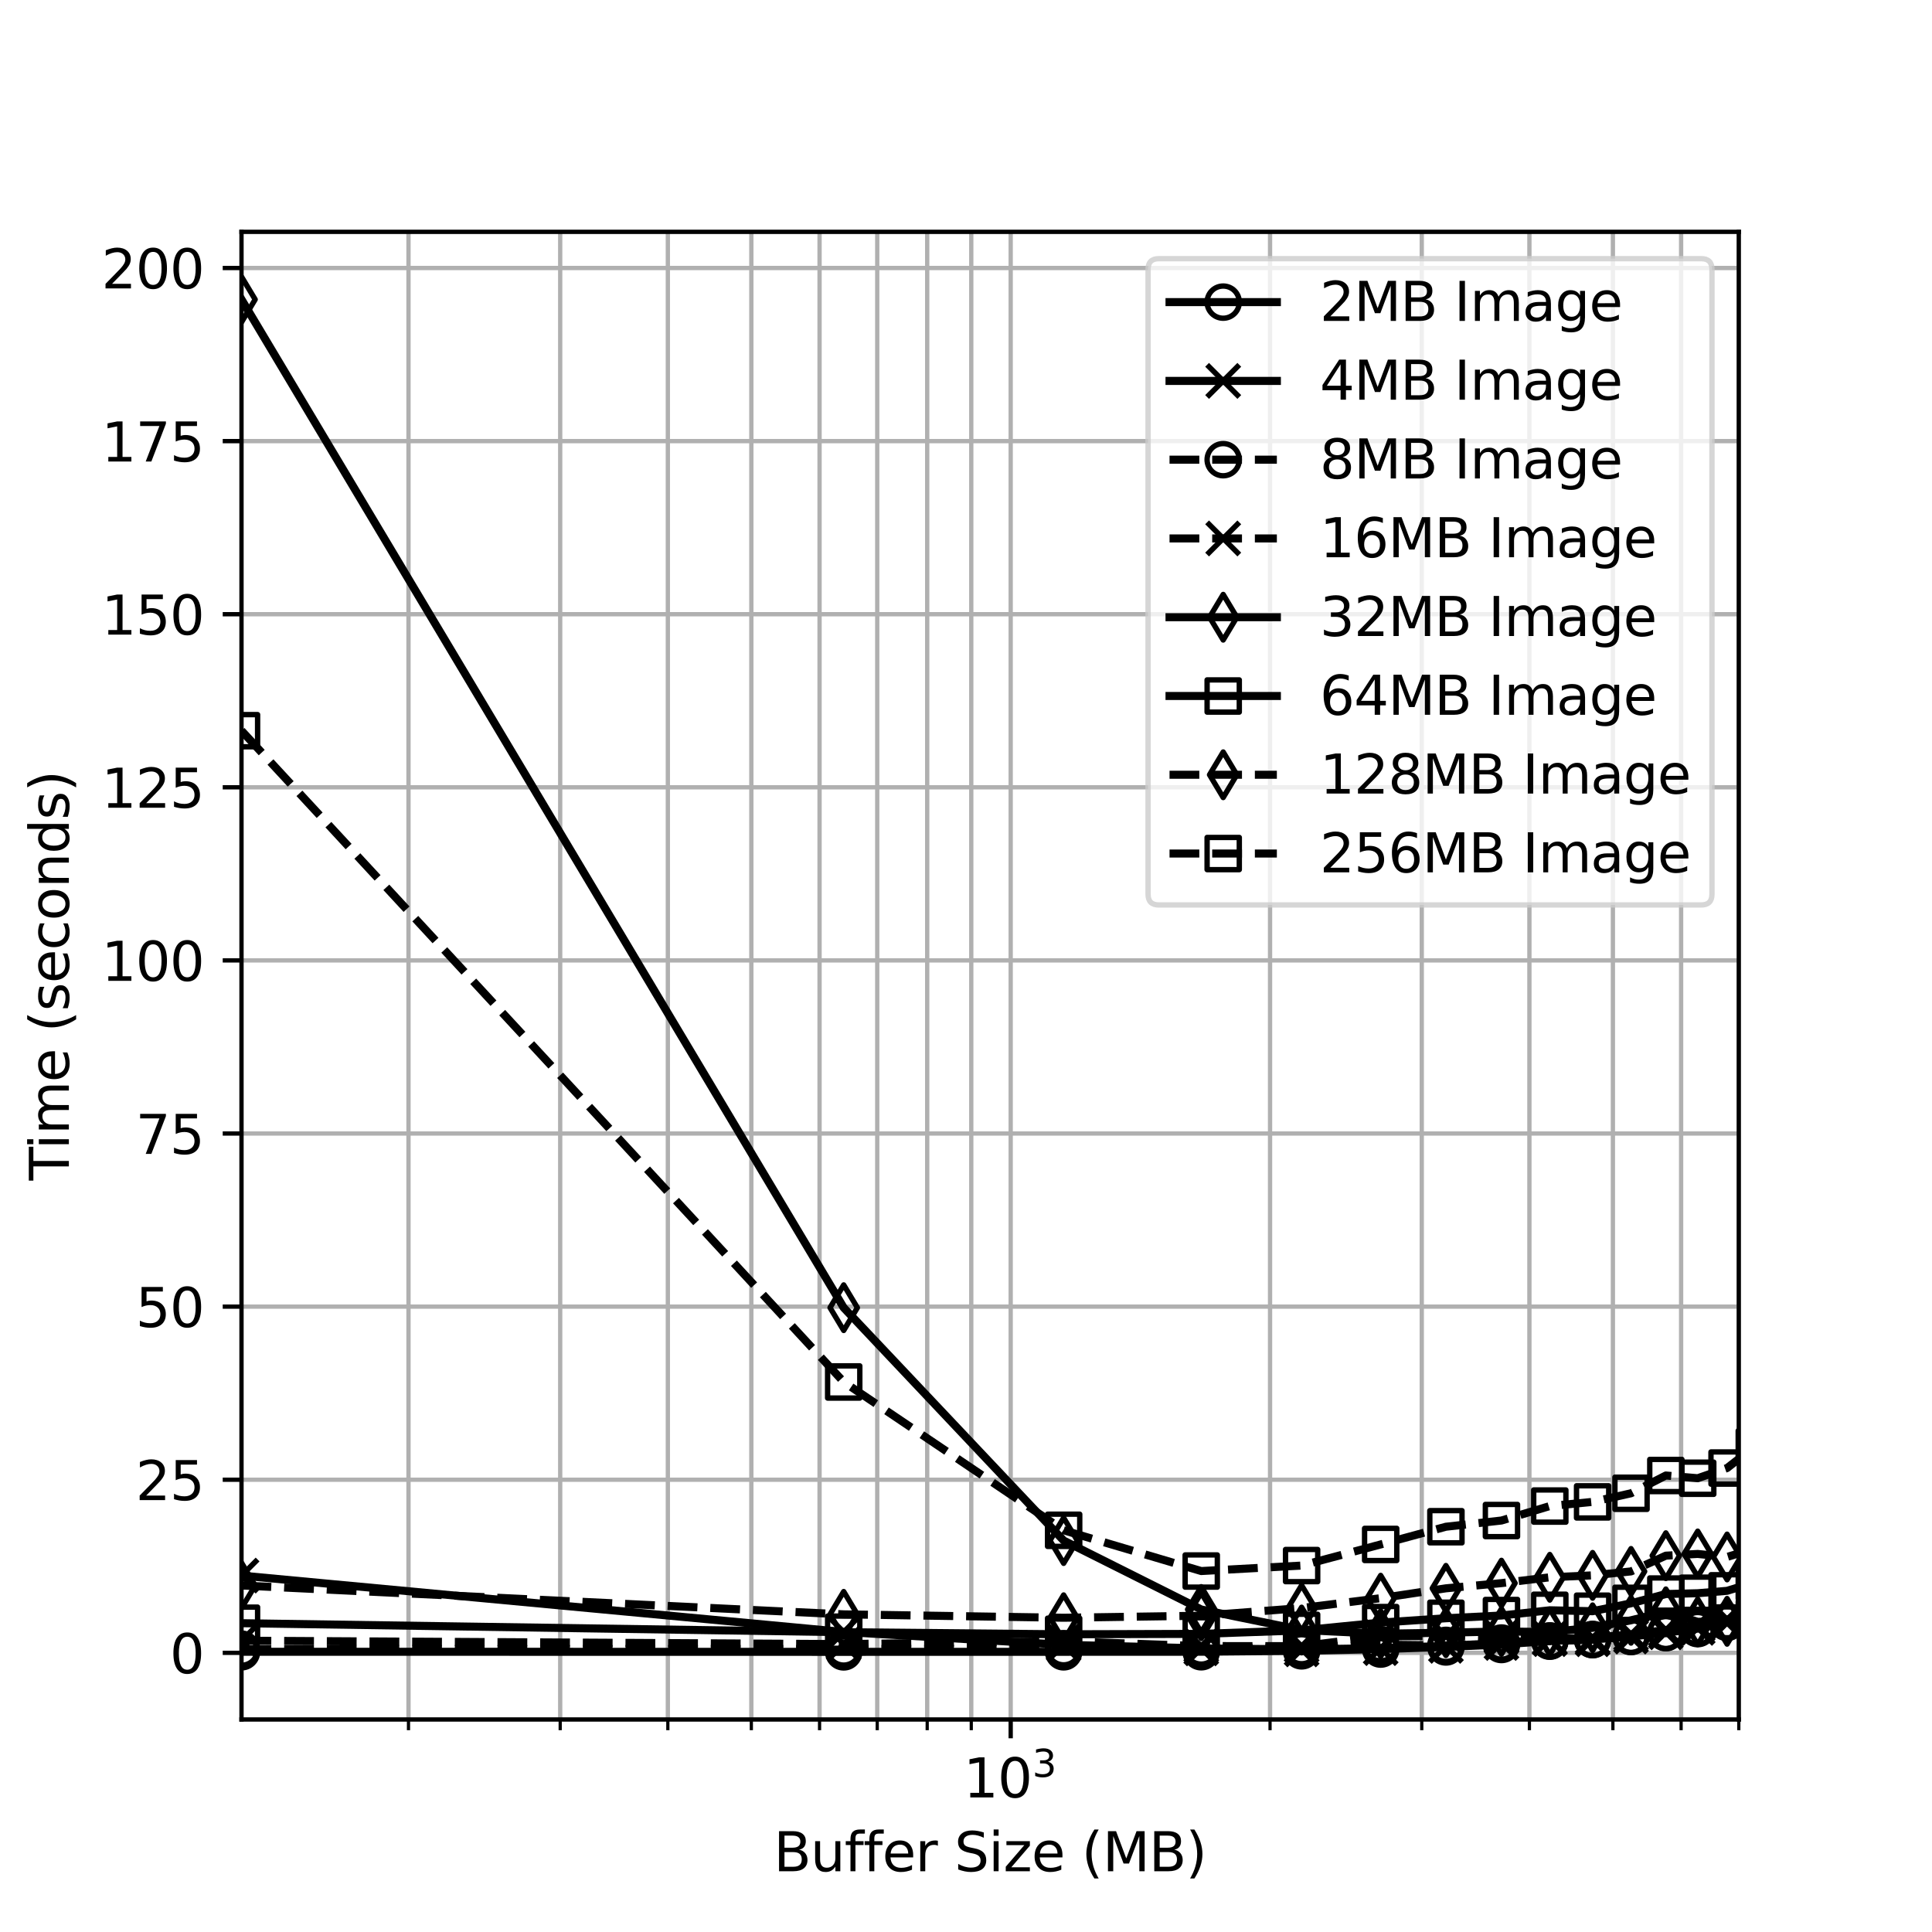 <?xml version="1.0" encoding="utf-8" standalone="no"?>
<!DOCTYPE svg PUBLIC "-//W3C//DTD SVG 1.1//EN"
  "http://www.w3.org/Graphics/SVG/1.1/DTD/svg11.dtd">
<svg xmlns:xlink="http://www.w3.org/1999/xlink" width="360pt" height="360pt" viewBox="0 0 360 360" xmlns="http://www.w3.org/2000/svg" version="1.1">
 <defs>
  <style type="text/css">*{stroke-linejoin: round; stroke-linecap: butt}</style>
 </defs>
 <g id="figure_1">
  <g id="patch_1">
   <path d="M 0 360 
L 360 360 
L 360 0 
L 0 0 
z
" style="fill: #ffffff"/>
  </g>
  <g id="axes_1">
   <g id="patch_2">
    <path d="M 45 320.4 
L 324 320.4 
L 324 43.2 
L 45 43.2 
z
" style="fill: #ffffff"/>
   </g>
   <g id="matplotlib.axis_1">
    <g id="xtick_1">
     <g id="line2d_1">
      <path d="M 188.328 320.4 
L 188.328 43.2 
" clip-path="url(#p8f3b7f2afe)" style="fill: none; stroke: #b0b0b0; stroke-width: 0.8; stroke-linecap: square"/>
     </g>
     <g id="line2d_2">
      <defs>
       <path id="m76975dcd75" d="M 0 0 
L 0 3.5 
" style="stroke: #000000; stroke-width: 0.8"/>
      </defs>
      <g>
       <use xlink:href="#m76975dcd75" x="188.328" y="320.4" style="stroke: #000000; stroke-width: 0.8"/>
      </g>
     </g>
     <g id="text_1">
      <!-- $\mathdefault{10^{3}}$ -->
      <g transform="translate(179.528 334.998) scale(0.1 -0.1)">
       <defs>
        <path id="DejaVuSans-31" d="M 794 531 
L 1825 531 
L 1825 4091 
L 703 3866 
L 703 4441 
L 1819 4666 
L 2450 4666 
L 2450 531 
L 3481 531 
L 3481 0 
L 794 0 
L 794 531 
z
" transform="scale(0.016)"/>
        <path id="DejaVuSans-30" d="M 2034 4250 
Q 1547 4250 1301 3770 
Q 1056 3291 1056 2328 
Q 1056 1369 1301 889 
Q 1547 409 2034 409 
Q 2525 409 2770 889 
Q 3016 1369 3016 2328 
Q 3016 3291 2770 3770 
Q 2525 4250 2034 4250 
z
M 2034 4750 
Q 2819 4750 3233 4129 
Q 3647 3509 3647 2328 
Q 3647 1150 3233 529 
Q 2819 -91 2034 -91 
Q 1250 -91 836 529 
Q 422 1150 422 2328 
Q 422 3509 836 4129 
Q 1250 4750 2034 4750 
z
" transform="scale(0.016)"/>
        <path id="DejaVuSans-33" d="M 2597 2516 
Q 3050 2419 3304 2112 
Q 3559 1806 3559 1356 
Q 3559 666 3084 287 
Q 2609 -91 1734 -91 
Q 1441 -91 1130 -33 
Q 819 25 488 141 
L 488 750 
Q 750 597 1062 519 
Q 1375 441 1716 441 
Q 2309 441 2620 675 
Q 2931 909 2931 1356 
Q 2931 1769 2642 2001 
Q 2353 2234 1838 2234 
L 1294 2234 
L 1294 2753 
L 1863 2753 
Q 2328 2753 2575 2939 
Q 2822 3125 2822 3475 
Q 2822 3834 2567 4026 
Q 2313 4219 1838 4219 
Q 1578 4219 1281 4162 
Q 984 4106 628 3988 
L 628 4550 
Q 988 4650 1302 4700 
Q 1616 4750 1894 4750 
Q 2613 4750 3031 4423 
Q 3450 4097 3450 3541 
Q 3450 3153 3228 2886 
Q 3006 2619 2597 2516 
z
" transform="scale(0.016)"/>
       </defs>
       <use xlink:href="#DejaVuSans-31" transform="translate(0 0.766)"/>
       <use xlink:href="#DejaVuSans-30" transform="translate(63.623 0.766)"/>
       <use xlink:href="#DejaVuSans-33" transform="translate(128.203 39.047) scale(0.7)"/>
      </g>
     </g>
    </g>
    <g id="xtick_2">
     <g id="line2d_3">
      <path d="M 76.116 320.4 
L 76.116 43.2 
" clip-path="url(#p8f3b7f2afe)" style="fill: none; stroke: #b0b0b0; stroke-width: 0.8; stroke-linecap: square"/>
     </g>
     <g id="line2d_4">
      <defs>
       <path id="m09acdcf5c3" d="M 0 0 
L 0 2 
" style="stroke: #000000; stroke-width: 0.6"/>
      </defs>
      <g>
       <use xlink:href="#m09acdcf5c3" x="76.116" y="320.4" style="stroke: #000000; stroke-width: 0.6"/>
      </g>
     </g>
    </g>
    <g id="xtick_3">
     <g id="line2d_5">
      <path d="M 104.385 320.4 
L 104.385 43.2 
" clip-path="url(#p8f3b7f2afe)" style="fill: none; stroke: #b0b0b0; stroke-width: 0.8; stroke-linecap: square"/>
     </g>
     <g id="line2d_6">
      <g>
       <use xlink:href="#m09acdcf5c3" x="104.385" y="320.4" style="stroke: #000000; stroke-width: 0.6"/>
      </g>
     </g>
    </g>
    <g id="xtick_4">
     <g id="line2d_7">
      <path d="M 124.443 320.4 
L 124.443 43.2 
" clip-path="url(#p8f3b7f2afe)" style="fill: none; stroke: #b0b0b0; stroke-width: 0.8; stroke-linecap: square"/>
     </g>
     <g id="line2d_8">
      <g>
       <use xlink:href="#m09acdcf5c3" x="124.443" y="320.4" style="stroke: #000000; stroke-width: 0.6"/>
      </g>
     </g>
    </g>
    <g id="xtick_5">
     <g id="line2d_9">
      <path d="M 140.001 320.4 
L 140.001 43.2 
" clip-path="url(#p8f3b7f2afe)" style="fill: none; stroke: #b0b0b0; stroke-width: 0.8; stroke-linecap: square"/>
     </g>
     <g id="line2d_10">
      <g>
       <use xlink:href="#m09acdcf5c3" x="140.001" y="320.4" style="stroke: #000000; stroke-width: 0.6"/>
      </g>
     </g>
    </g>
    <g id="xtick_6">
     <g id="line2d_11">
      <path d="M 152.713 320.4 
L 152.713 43.2 
" clip-path="url(#p8f3b7f2afe)" style="fill: none; stroke: #b0b0b0; stroke-width: 0.8; stroke-linecap: square"/>
     </g>
     <g id="line2d_12">
      <g>
       <use xlink:href="#m09acdcf5c3" x="152.713" y="320.4" style="stroke: #000000; stroke-width: 0.6"/>
      </g>
     </g>
    </g>
    <g id="xtick_7">
     <g id="line2d_13">
      <path d="M 163.46 320.4 
L 163.46 43.2 
" clip-path="url(#p8f3b7f2afe)" style="fill: none; stroke: #b0b0b0; stroke-width: 0.8; stroke-linecap: square"/>
     </g>
     <g id="line2d_14">
      <g>
       <use xlink:href="#m09acdcf5c3" x="163.46" y="320.4" style="stroke: #000000; stroke-width: 0.6"/>
      </g>
     </g>
    </g>
    <g id="xtick_8">
     <g id="line2d_15">
      <path d="M 172.77 320.4 
L 172.77 43.2 
" clip-path="url(#p8f3b7f2afe)" style="fill: none; stroke: #b0b0b0; stroke-width: 0.8; stroke-linecap: square"/>
     </g>
     <g id="line2d_16">
      <g>
       <use xlink:href="#m09acdcf5c3" x="172.77" y="320.4" style="stroke: #000000; stroke-width: 0.6"/>
      </g>
     </g>
    </g>
    <g id="xtick_9">
     <g id="line2d_17">
      <path d="M 180.982 320.4 
L 180.982 43.2 
" clip-path="url(#p8f3b7f2afe)" style="fill: none; stroke: #b0b0b0; stroke-width: 0.8; stroke-linecap: square"/>
     </g>
     <g id="line2d_18">
      <g>
       <use xlink:href="#m09acdcf5c3" x="180.982" y="320.4" style="stroke: #000000; stroke-width: 0.6"/>
      </g>
     </g>
    </g>
    <g id="xtick_10">
     <g id="line2d_19">
      <path d="M 236.655 320.4 
L 236.655 43.2 
" clip-path="url(#p8f3b7f2afe)" style="fill: none; stroke: #b0b0b0; stroke-width: 0.8; stroke-linecap: square"/>
     </g>
     <g id="line2d_20">
      <g>
       <use xlink:href="#m09acdcf5c3" x="236.655" y="320.4" style="stroke: #000000; stroke-width: 0.6"/>
      </g>
     </g>
    </g>
    <g id="xtick_11">
     <g id="line2d_21">
      <path d="M 264.925 320.4 
L 264.925 43.2 
" clip-path="url(#p8f3b7f2afe)" style="fill: none; stroke: #b0b0b0; stroke-width: 0.8; stroke-linecap: square"/>
     </g>
     <g id="line2d_22">
      <g>
       <use xlink:href="#m09acdcf5c3" x="264.925" y="320.4" style="stroke: #000000; stroke-width: 0.6"/>
      </g>
     </g>
    </g>
    <g id="xtick_12">
     <g id="line2d_23">
      <path d="M 284.983 320.4 
L 284.983 43.2 
" clip-path="url(#p8f3b7f2afe)" style="fill: none; stroke: #b0b0b0; stroke-width: 0.8; stroke-linecap: square"/>
     </g>
     <g id="line2d_24">
      <g>
       <use xlink:href="#m09acdcf5c3" x="284.983" y="320.4" style="stroke: #000000; stroke-width: 0.6"/>
      </g>
     </g>
    </g>
    <g id="xtick_13">
     <g id="line2d_25">
      <path d="M 300.541 320.4 
L 300.541 43.2 
" clip-path="url(#p8f3b7f2afe)" style="fill: none; stroke: #b0b0b0; stroke-width: 0.8; stroke-linecap: square"/>
     </g>
     <g id="line2d_26">
      <g>
       <use xlink:href="#m09acdcf5c3" x="300.541" y="320.4" style="stroke: #000000; stroke-width: 0.6"/>
      </g>
     </g>
    </g>
    <g id="xtick_14">
     <g id="line2d_27">
      <path d="M 313.252 320.4 
L 313.252 43.2 
" clip-path="url(#p8f3b7f2afe)" style="fill: none; stroke: #b0b0b0; stroke-width: 0.8; stroke-linecap: square"/>
     </g>
     <g id="line2d_28">
      <g>
       <use xlink:href="#m09acdcf5c3" x="313.252" y="320.4" style="stroke: #000000; stroke-width: 0.6"/>
      </g>
     </g>
    </g>
    <g id="xtick_15">
     <g id="line2d_29">
      <path d="M 324 320.4 
L 324 43.2 
" clip-path="url(#p8f3b7f2afe)" style="fill: none; stroke: #b0b0b0; stroke-width: 0.8; stroke-linecap: square"/>
     </g>
     <g id="line2d_30">
      <g>
       <use xlink:href="#m09acdcf5c3" x="324" y="320.4" style="stroke: #000000; stroke-width: 0.6"/>
      </g>
     </g>
    </g>
    <g id="text_2">
     <!-- Buffer Size (MB) -->
     <g transform="translate(144.16 348.677) scale(0.1 -0.1)">
      <defs>
       <path id="DejaVuSans-42" d="M 1259 2228 
L 1259 519 
L 2272 519 
Q 2781 519 3026 730 
Q 3272 941 3272 1375 
Q 3272 1813 3026 2020 
Q 2781 2228 2272 2228 
L 1259 2228 
z
M 1259 4147 
L 1259 2741 
L 2194 2741 
Q 2656 2741 2882 2914 
Q 3109 3088 3109 3444 
Q 3109 3797 2882 3972 
Q 2656 4147 2194 4147 
L 1259 4147 
z
M 628 4666 
L 2241 4666 
Q 2963 4666 3353 4366 
Q 3744 4066 3744 3513 
Q 3744 3084 3544 2831 
Q 3344 2578 2956 2516 
Q 3422 2416 3680 2098 
Q 3938 1781 3938 1306 
Q 3938 681 3513 340 
Q 3088 0 2303 0 
L 628 0 
L 628 4666 
z
" transform="scale(0.016)"/>
       <path id="DejaVuSans-75" d="M 544 1381 
L 544 3500 
L 1119 3500 
L 1119 1403 
Q 1119 906 1312 657 
Q 1506 409 1894 409 
Q 2359 409 2629 706 
Q 2900 1003 2900 1516 
L 2900 3500 
L 3475 3500 
L 3475 0 
L 2900 0 
L 2900 538 
Q 2691 219 2414 64 
Q 2138 -91 1772 -91 
Q 1169 -91 856 284 
Q 544 659 544 1381 
z
M 1991 3584 
L 1991 3584 
z
" transform="scale(0.016)"/>
       <path id="DejaVuSans-66" d="M 2375 4863 
L 2375 4384 
L 1825 4384 
Q 1516 4384 1395 4259 
Q 1275 4134 1275 3809 
L 1275 3500 
L 2222 3500 
L 2222 3053 
L 1275 3053 
L 1275 0 
L 697 0 
L 697 3053 
L 147 3053 
L 147 3500 
L 697 3500 
L 697 3744 
Q 697 4328 969 4595 
Q 1241 4863 1831 4863 
L 2375 4863 
z
" transform="scale(0.016)"/>
       <path id="DejaVuSans-65" d="M 3597 1894 
L 3597 1613 
L 953 1613 
Q 991 1019 1311 708 
Q 1631 397 2203 397 
Q 2534 397 2845 478 
Q 3156 559 3463 722 
L 3463 178 
Q 3153 47 2828 -22 
Q 2503 -91 2169 -91 
Q 1331 -91 842 396 
Q 353 884 353 1716 
Q 353 2575 817 3079 
Q 1281 3584 2069 3584 
Q 2775 3584 3186 3129 
Q 3597 2675 3597 1894 
z
M 3022 2063 
Q 3016 2534 2758 2815 
Q 2500 3097 2075 3097 
Q 1594 3097 1305 2825 
Q 1016 2553 972 2059 
L 3022 2063 
z
" transform="scale(0.016)"/>
       <path id="DejaVuSans-72" d="M 2631 2963 
Q 2534 3019 2420 3045 
Q 2306 3072 2169 3072 
Q 1681 3072 1420 2755 
Q 1159 2438 1159 1844 
L 1159 0 
L 581 0 
L 581 3500 
L 1159 3500 
L 1159 2956 
Q 1341 3275 1631 3429 
Q 1922 3584 2338 3584 
Q 2397 3584 2469 3576 
Q 2541 3569 2628 3553 
L 2631 2963 
z
" transform="scale(0.016)"/>
       <path id="DejaVuSans-20" transform="scale(0.016)"/>
       <path id="DejaVuSans-53" d="M 3425 4513 
L 3425 3897 
Q 3066 4069 2747 4153 
Q 2428 4238 2131 4238 
Q 1616 4238 1336 4038 
Q 1056 3838 1056 3469 
Q 1056 3159 1242 3001 
Q 1428 2844 1947 2747 
L 2328 2669 
Q 3034 2534 3370 2195 
Q 3706 1856 3706 1288 
Q 3706 609 3251 259 
Q 2797 -91 1919 -91 
Q 1588 -91 1214 -16 
Q 841 59 441 206 
L 441 856 
Q 825 641 1194 531 
Q 1563 422 1919 422 
Q 2459 422 2753 634 
Q 3047 847 3047 1241 
Q 3047 1584 2836 1778 
Q 2625 1972 2144 2069 
L 1759 2144 
Q 1053 2284 737 2584 
Q 422 2884 422 3419 
Q 422 4038 858 4394 
Q 1294 4750 2059 4750 
Q 2388 4750 2728 4690 
Q 3069 4631 3425 4513 
z
" transform="scale(0.016)"/>
       <path id="DejaVuSans-69" d="M 603 3500 
L 1178 3500 
L 1178 0 
L 603 0 
L 603 3500 
z
M 603 4863 
L 1178 4863 
L 1178 4134 
L 603 4134 
L 603 4863 
z
" transform="scale(0.016)"/>
       <path id="DejaVuSans-7a" d="M 353 3500 
L 3084 3500 
L 3084 2975 
L 922 459 
L 3084 459 
L 3084 0 
L 275 0 
L 275 525 
L 2438 3041 
L 353 3041 
L 353 3500 
z
" transform="scale(0.016)"/>
       <path id="DejaVuSans-28" d="M 1984 4856 
Q 1566 4138 1362 3434 
Q 1159 2731 1159 2009 
Q 1159 1288 1364 580 
Q 1569 -128 1984 -844 
L 1484 -844 
Q 1016 -109 783 600 
Q 550 1309 550 2009 
Q 550 2706 781 3412 
Q 1013 4119 1484 4856 
L 1984 4856 
z
" transform="scale(0.016)"/>
       <path id="DejaVuSans-4d" d="M 628 4666 
L 1569 4666 
L 2759 1491 
L 3956 4666 
L 4897 4666 
L 4897 0 
L 4281 0 
L 4281 4097 
L 3078 897 
L 2444 897 
L 1241 4097 
L 1241 0 
L 628 0 
L 628 4666 
z
" transform="scale(0.016)"/>
       <path id="DejaVuSans-29" d="M 513 4856 
L 1013 4856 
Q 1481 4119 1714 3412 
Q 1947 2706 1947 2009 
Q 1947 1309 1714 600 
Q 1481 -109 1013 -844 
L 513 -844 
Q 928 -128 1133 580 
Q 1338 1288 1338 2009 
Q 1338 2731 1133 3434 
Q 928 4138 513 4856 
z
" transform="scale(0.016)"/>
      </defs>
      <use xlink:href="#DejaVuSans-42"/>
      <use xlink:href="#DejaVuSans-75" x="68.604"/>
      <use xlink:href="#DejaVuSans-66" x="131.982"/>
      <use xlink:href="#DejaVuSans-66" x="167.188"/>
      <use xlink:href="#DejaVuSans-65" x="202.393"/>
      <use xlink:href="#DejaVuSans-72" x="263.916"/>
      <use xlink:href="#DejaVuSans-20" x="305.029"/>
      <use xlink:href="#DejaVuSans-53" x="336.816"/>
      <use xlink:href="#DejaVuSans-69" x="400.293"/>
      <use xlink:href="#DejaVuSans-7a" x="428.076"/>
      <use xlink:href="#DejaVuSans-65" x="480.566"/>
      <use xlink:href="#DejaVuSans-20" x="542.09"/>
      <use xlink:href="#DejaVuSans-28" x="573.877"/>
      <use xlink:href="#DejaVuSans-4d" x="612.891"/>
      <use xlink:href="#DejaVuSans-42" x="699.17"/>
      <use xlink:href="#DejaVuSans-29" x="767.773"/>
     </g>
    </g>
   </g>
   <g id="matplotlib.axis_2">
    <g id="ytick_1">
     <g id="line2d_31">
      <path d="M 45 307.981 
L 324 307.981 
" clip-path="url(#p8f3b7f2afe)" style="fill: none; stroke: #b0b0b0; stroke-width: 0.8; stroke-linecap: square"/>
     </g>
     <g id="line2d_32">
      <defs>
       <path id="me856d70a7b" d="M 0 0 
L -3.5 0 
" style="stroke: #000000; stroke-width: 0.8"/>
      </defs>
      <g>
       <use xlink:href="#me856d70a7b" x="45" y="307.981" style="stroke: #000000; stroke-width: 0.8"/>
      </g>
     </g>
     <g id="text_3">
      <!-- 0 -->
      <g transform="translate(31.637 311.781) scale(0.1 -0.1)">
       <use xlink:href="#DejaVuSans-30"/>
      </g>
     </g>
    </g>
    <g id="ytick_2">
     <g id="line2d_33">
      <path d="M 45 275.726 
L 324 275.726 
" clip-path="url(#p8f3b7f2afe)" style="fill: none; stroke: #b0b0b0; stroke-width: 0.8; stroke-linecap: square"/>
     </g>
     <g id="line2d_34">
      <g>
       <use xlink:href="#me856d70a7b" x="45" y="275.726" style="stroke: #000000; stroke-width: 0.8"/>
      </g>
     </g>
     <g id="text_4">
      <!-- 25 -->
      <g transform="translate(25.275 279.525) scale(0.1 -0.1)">
       <defs>
        <path id="DejaVuSans-32" d="M 1228 531 
L 3431 531 
L 3431 0 
L 469 0 
L 469 531 
Q 828 903 1448 1529 
Q 2069 2156 2228 2338 
Q 2531 2678 2651 2914 
Q 2772 3150 2772 3378 
Q 2772 3750 2511 3984 
Q 2250 4219 1831 4219 
Q 1534 4219 1204 4116 
Q 875 4013 500 3803 
L 500 4441 
Q 881 4594 1212 4672 
Q 1544 4750 1819 4750 
Q 2544 4750 2975 4387 
Q 3406 4025 3406 3419 
Q 3406 3131 3298 2873 
Q 3191 2616 2906 2266 
Q 2828 2175 2409 1742 
Q 1991 1309 1228 531 
z
" transform="scale(0.016)"/>
        <path id="DejaVuSans-35" d="M 691 4666 
L 3169 4666 
L 3169 4134 
L 1269 4134 
L 1269 2991 
Q 1406 3038 1543 3061 
Q 1681 3084 1819 3084 
Q 2600 3084 3056 2656 
Q 3513 2228 3513 1497 
Q 3513 744 3044 326 
Q 2575 -91 1722 -91 
Q 1428 -91 1123 -41 
Q 819 9 494 109 
L 494 744 
Q 775 591 1075 516 
Q 1375 441 1709 441 
Q 2250 441 2565 725 
Q 2881 1009 2881 1497 
Q 2881 1984 2565 2268 
Q 2250 2553 1709 2553 
Q 1456 2553 1204 2497 
Q 953 2441 691 2322 
L 691 4666 
z
" transform="scale(0.016)"/>
       </defs>
       <use xlink:href="#DejaVuSans-32"/>
       <use xlink:href="#DejaVuSans-35" x="63.623"/>
      </g>
     </g>
    </g>
    <g id="ytick_3">
     <g id="line2d_35">
      <path d="M 45 243.471 
L 324 243.471 
" clip-path="url(#p8f3b7f2afe)" style="fill: none; stroke: #b0b0b0; stroke-width: 0.8; stroke-linecap: square"/>
     </g>
     <g id="line2d_36">
      <g>
       <use xlink:href="#me856d70a7b" x="45" y="243.471" style="stroke: #000000; stroke-width: 0.8"/>
      </g>
     </g>
     <g id="text_5">
      <!-- 50 -->
      <g transform="translate(25.275 247.27) scale(0.1 -0.1)">
       <use xlink:href="#DejaVuSans-35"/>
       <use xlink:href="#DejaVuSans-30" x="63.623"/>
      </g>
     </g>
    </g>
    <g id="ytick_4">
     <g id="line2d_37">
      <path d="M 45 211.216 
L 324 211.216 
" clip-path="url(#p8f3b7f2afe)" style="fill: none; stroke: #b0b0b0; stroke-width: 0.8; stroke-linecap: square"/>
     </g>
     <g id="line2d_38">
      <g>
       <use xlink:href="#me856d70a7b" x="45" y="211.216" style="stroke: #000000; stroke-width: 0.8"/>
      </g>
     </g>
     <g id="text_6">
      <!-- 75 -->
      <g transform="translate(25.275 215.015) scale(0.1 -0.1)">
       <defs>
        <path id="DejaVuSans-37" d="M 525 4666 
L 3525 4666 
L 3525 4397 
L 1831 0 
L 1172 0 
L 2766 4134 
L 525 4134 
L 525 4666 
z
" transform="scale(0.016)"/>
       </defs>
       <use xlink:href="#DejaVuSans-37"/>
       <use xlink:href="#DejaVuSans-35" x="63.623"/>
      </g>
     </g>
    </g>
    <g id="ytick_5">
     <g id="line2d_39">
      <path d="M 45 178.961 
L 324 178.961 
" clip-path="url(#p8f3b7f2afe)" style="fill: none; stroke: #b0b0b0; stroke-width: 0.8; stroke-linecap: square"/>
     </g>
     <g id="line2d_40">
      <g>
       <use xlink:href="#me856d70a7b" x="45" y="178.961" style="stroke: #000000; stroke-width: 0.8"/>
      </g>
     </g>
     <g id="text_7">
      <!-- 100 -->
      <g transform="translate(18.913 182.76) scale(0.1 -0.1)">
       <use xlink:href="#DejaVuSans-31"/>
       <use xlink:href="#DejaVuSans-30" x="63.623"/>
       <use xlink:href="#DejaVuSans-30" x="127.246"/>
      </g>
     </g>
    </g>
    <g id="ytick_6">
     <g id="line2d_41">
      <path d="M 45 146.705 
L 324 146.705 
" clip-path="url(#p8f3b7f2afe)" style="fill: none; stroke: #b0b0b0; stroke-width: 0.8; stroke-linecap: square"/>
     </g>
     <g id="line2d_42">
      <g>
       <use xlink:href="#me856d70a7b" x="45" y="146.705" style="stroke: #000000; stroke-width: 0.8"/>
      </g>
     </g>
     <g id="text_8">
      <!-- 125 -->
      <g transform="translate(18.913 150.505) scale(0.1 -0.1)">
       <use xlink:href="#DejaVuSans-31"/>
       <use xlink:href="#DejaVuSans-32" x="63.623"/>
       <use xlink:href="#DejaVuSans-35" x="127.246"/>
      </g>
     </g>
    </g>
    <g id="ytick_7">
     <g id="line2d_43">
      <path d="M 45 114.45 
L 324 114.45 
" clip-path="url(#p8f3b7f2afe)" style="fill: none; stroke: #b0b0b0; stroke-width: 0.8; stroke-linecap: square"/>
     </g>
     <g id="line2d_44">
      <g>
       <use xlink:href="#me856d70a7b" x="45" y="114.45" style="stroke: #000000; stroke-width: 0.8"/>
      </g>
     </g>
     <g id="text_9">
      <!-- 150 -->
      <g transform="translate(18.913 118.249) scale(0.1 -0.1)">
       <use xlink:href="#DejaVuSans-31"/>
       <use xlink:href="#DejaVuSans-35" x="63.623"/>
       <use xlink:href="#DejaVuSans-30" x="127.246"/>
      </g>
     </g>
    </g>
    <g id="ytick_8">
     <g id="line2d_45">
      <path d="M 45 82.195 
L 324 82.195 
" clip-path="url(#p8f3b7f2afe)" style="fill: none; stroke: #b0b0b0; stroke-width: 0.8; stroke-linecap: square"/>
     </g>
     <g id="line2d_46">
      <g>
       <use xlink:href="#me856d70a7b" x="45" y="82.195" style="stroke: #000000; stroke-width: 0.8"/>
      </g>
     </g>
     <g id="text_10">
      <!-- 175 -->
      <g transform="translate(18.913 85.994) scale(0.1 -0.1)">
       <use xlink:href="#DejaVuSans-31"/>
       <use xlink:href="#DejaVuSans-37" x="63.623"/>
       <use xlink:href="#DejaVuSans-35" x="127.246"/>
      </g>
     </g>
    </g>
    <g id="ytick_9">
     <g id="line2d_47">
      <path d="M 45 49.94 
L 324 49.94 
" clip-path="url(#p8f3b7f2afe)" style="fill: none; stroke: #b0b0b0; stroke-width: 0.8; stroke-linecap: square"/>
     </g>
     <g id="line2d_48">
      <g>
       <use xlink:href="#me856d70a7b" x="45" y="49.94" style="stroke: #000000; stroke-width: 0.8"/>
      </g>
     </g>
     <g id="text_11">
      <!-- 200 -->
      <g transform="translate(18.913 53.739) scale(0.1 -0.1)">
       <use xlink:href="#DejaVuSans-32"/>
       <use xlink:href="#DejaVuSans-30" x="63.623"/>
       <use xlink:href="#DejaVuSans-30" x="127.246"/>
      </g>
     </g>
    </g>
    <g id="text_12">
     <!-- Time (seconds) -->
     <g transform="translate(12.833 219.962) rotate(-90) scale(0.1 -0.1)">
      <defs>
       <path id="DejaVuSans-54" d="M -19 4666 
L 3928 4666 
L 3928 4134 
L 2272 4134 
L 2272 0 
L 1638 0 
L 1638 4134 
L -19 4134 
L -19 4666 
z
" transform="scale(0.016)"/>
       <path id="DejaVuSans-6d" d="M 3328 2828 
Q 3544 3216 3844 3400 
Q 4144 3584 4550 3584 
Q 5097 3584 5394 3201 
Q 5691 2819 5691 2113 
L 5691 0 
L 5113 0 
L 5113 2094 
Q 5113 2597 4934 2840 
Q 4756 3084 4391 3084 
Q 3944 3084 3684 2787 
Q 3425 2491 3425 1978 
L 3425 0 
L 2847 0 
L 2847 2094 
Q 2847 2600 2669 2842 
Q 2491 3084 2119 3084 
Q 1678 3084 1418 2786 
Q 1159 2488 1159 1978 
L 1159 0 
L 581 0 
L 581 3500 
L 1159 3500 
L 1159 2956 
Q 1356 3278 1631 3431 
Q 1906 3584 2284 3584 
Q 2666 3584 2933 3390 
Q 3200 3197 3328 2828 
z
" transform="scale(0.016)"/>
       <path id="DejaVuSans-73" d="M 2834 3397 
L 2834 2853 
Q 2591 2978 2328 3040 
Q 2066 3103 1784 3103 
Q 1356 3103 1142 2972 
Q 928 2841 928 2578 
Q 928 2378 1081 2264 
Q 1234 2150 1697 2047 
L 1894 2003 
Q 2506 1872 2764 1633 
Q 3022 1394 3022 966 
Q 3022 478 2636 193 
Q 2250 -91 1575 -91 
Q 1294 -91 989 -36 
Q 684 19 347 128 
L 347 722 
Q 666 556 975 473 
Q 1284 391 1588 391 
Q 1994 391 2212 530 
Q 2431 669 2431 922 
Q 2431 1156 2273 1281 
Q 2116 1406 1581 1522 
L 1381 1569 
Q 847 1681 609 1914 
Q 372 2147 372 2553 
Q 372 3047 722 3315 
Q 1072 3584 1716 3584 
Q 2034 3584 2315 3537 
Q 2597 3491 2834 3397 
z
" transform="scale(0.016)"/>
       <path id="DejaVuSans-63" d="M 3122 3366 
L 3122 2828 
Q 2878 2963 2633 3030 
Q 2388 3097 2138 3097 
Q 1578 3097 1268 2742 
Q 959 2388 959 1747 
Q 959 1106 1268 751 
Q 1578 397 2138 397 
Q 2388 397 2633 464 
Q 2878 531 3122 666 
L 3122 134 
Q 2881 22 2623 -34 
Q 2366 -91 2075 -91 
Q 1284 -91 818 406 
Q 353 903 353 1747 
Q 353 2603 823 3093 
Q 1294 3584 2113 3584 
Q 2378 3584 2631 3529 
Q 2884 3475 3122 3366 
z
" transform="scale(0.016)"/>
       <path id="DejaVuSans-6f" d="M 1959 3097 
Q 1497 3097 1228 2736 
Q 959 2375 959 1747 
Q 959 1119 1226 758 
Q 1494 397 1959 397 
Q 2419 397 2687 759 
Q 2956 1122 2956 1747 
Q 2956 2369 2687 2733 
Q 2419 3097 1959 3097 
z
M 1959 3584 
Q 2709 3584 3137 3096 
Q 3566 2609 3566 1747 
Q 3566 888 3137 398 
Q 2709 -91 1959 -91 
Q 1206 -91 779 398 
Q 353 888 353 1747 
Q 353 2609 779 3096 
Q 1206 3584 1959 3584 
z
" transform="scale(0.016)"/>
       <path id="DejaVuSans-6e" d="M 3513 2113 
L 3513 0 
L 2938 0 
L 2938 2094 
Q 2938 2591 2744 2837 
Q 2550 3084 2163 3084 
Q 1697 3084 1428 2787 
Q 1159 2491 1159 1978 
L 1159 0 
L 581 0 
L 581 3500 
L 1159 3500 
L 1159 2956 
Q 1366 3272 1645 3428 
Q 1925 3584 2291 3584 
Q 2894 3584 3203 3211 
Q 3513 2838 3513 2113 
z
" transform="scale(0.016)"/>
       <path id="DejaVuSans-64" d="M 2906 2969 
L 2906 4863 
L 3481 4863 
L 3481 0 
L 2906 0 
L 2906 525 
Q 2725 213 2448 61 
Q 2172 -91 1784 -91 
Q 1150 -91 751 415 
Q 353 922 353 1747 
Q 353 2572 751 3078 
Q 1150 3584 1784 3584 
Q 2172 3584 2448 3432 
Q 2725 3281 2906 2969 
z
M 947 1747 
Q 947 1113 1208 752 
Q 1469 391 1925 391 
Q 2381 391 2643 752 
Q 2906 1113 2906 1747 
Q 2906 2381 2643 2742 
Q 2381 3103 1925 3103 
Q 1469 3103 1208 2742 
Q 947 2381 947 1747 
z
" transform="scale(0.016)"/>
      </defs>
      <use xlink:href="#DejaVuSans-54"/>
      <use xlink:href="#DejaVuSans-69" x="57.959"/>
      <use xlink:href="#DejaVuSans-6d" x="85.742"/>
      <use xlink:href="#DejaVuSans-65" x="183.154"/>
      <use xlink:href="#DejaVuSans-20" x="244.678"/>
      <use xlink:href="#DejaVuSans-28" x="276.465"/>
      <use xlink:href="#DejaVuSans-73" x="315.479"/>
      <use xlink:href="#DejaVuSans-65" x="367.578"/>
      <use xlink:href="#DejaVuSans-63" x="429.102"/>
      <use xlink:href="#DejaVuSans-6f" x="484.082"/>
      <use xlink:href="#DejaVuSans-6e" x="545.264"/>
      <use xlink:href="#DejaVuSans-64" x="608.643"/>
      <use xlink:href="#DejaVuSans-73" x="672.119"/>
      <use xlink:href="#DejaVuSans-29" x="724.219"/>
     </g>
    </g>
   </g>
   <g id="line2d_49">
    <path d="M 45 307.781 
L 157.212 307.8 
L 198.194 307.79 
L 223.832 307.778 
L 242.536 307.607 
L 257.269 307.279 
L 269.425 306.883 
L 279.773 306.425 
L 288.782 305.763 
L 296.759 305.495 
L 303.916 304.942 
L 310.406 304.228 
L 316.344 303.468 
L 321.815 302.311 
L 326.888 301.257 
L 331.616 300.193 
" clip-path="url(#p8f3b7f2afe)" style="fill: none; stroke: #000000; stroke-width: 1.5; stroke-linecap: square"/>
    <defs>
     <path id="m0317d3f6e7" d="M 0 3 
C 0.796 3 1.559 2.684 2.121 2.121 
C 2.684 1.559 3 0.796 3 0 
C 3 -0.796 2.684 -1.559 2.121 -2.121 
C 1.559 -2.684 0.796 -3 0 -3 
C -0.796 -3 -1.559 -2.684 -2.121 -2.121 
C -2.684 -1.559 -3 -0.796 -3 0 
C -3 0.796 -2.684 1.559 -2.121 2.121 
C -1.559 2.684 -0.796 3 0 3 
z
" style="stroke: #000000"/>
    </defs>
    <g clip-path="url(#p8f3b7f2afe)">
     <use xlink:href="#m0317d3f6e7" x="45" y="307.781" style="fill-opacity: 0; stroke: #000000"/>
     <use xlink:href="#m0317d3f6e7" x="157.212" y="307.8" style="fill-opacity: 0; stroke: #000000"/>
     <use xlink:href="#m0317d3f6e7" x="198.194" y="307.79" style="fill-opacity: 0; stroke: #000000"/>
     <use xlink:href="#m0317d3f6e7" x="223.832" y="307.778" style="fill-opacity: 0; stroke: #000000"/>
     <use xlink:href="#m0317d3f6e7" x="242.536" y="307.607" style="fill-opacity: 0; stroke: #000000"/>
     <use xlink:href="#m0317d3f6e7" x="257.269" y="307.279" style="fill-opacity: 0; stroke: #000000"/>
     <use xlink:href="#m0317d3f6e7" x="269.425" y="306.883" style="fill-opacity: 0; stroke: #000000"/>
     <use xlink:href="#m0317d3f6e7" x="279.773" y="306.425" style="fill-opacity: 0; stroke: #000000"/>
     <use xlink:href="#m0317d3f6e7" x="288.782" y="305.763" style="fill-opacity: 0; stroke: #000000"/>
     <use xlink:href="#m0317d3f6e7" x="296.759" y="305.495" style="fill-opacity: 0; stroke: #000000"/>
     <use xlink:href="#m0317d3f6e7" x="303.916" y="304.942" style="fill-opacity: 0; stroke: #000000"/>
     <use xlink:href="#m0317d3f6e7" x="310.406" y="304.228" style="fill-opacity: 0; stroke: #000000"/>
     <use xlink:href="#m0317d3f6e7" x="316.344" y="303.468" style="fill-opacity: 0; stroke: #000000"/>
     <use xlink:href="#m0317d3f6e7" x="321.815" y="302.311" style="fill-opacity: 0; stroke: #000000"/>
     <use xlink:href="#m0317d3f6e7" x="326.888" y="301.257" style="fill-opacity: 0; stroke: #000000"/>
     <use xlink:href="#m0317d3f6e7" x="331.616" y="300.193" style="fill-opacity: 0; stroke: #000000"/>
    </g>
   </g>
   <g id="line2d_50">
    <path d="M 45 293.589 
L 157.212 304.097 
L 198.194 306.478 
L 223.832 307.156 
L 242.536 307.341 
L 257.269 307.107 
L 269.425 306.683 
L 279.773 306.152 
L 288.782 305.435 
L 296.759 305.158 
L 303.916 304.536 
L 310.406 303.736 
L 316.344 302.798 
L 321.815 301.753 
L 326.888 300.651 
L 331.616 299.333 
" clip-path="url(#p8f3b7f2afe)" style="fill: none; stroke: #000000; stroke-width: 1.5; stroke-linecap: square"/>
    <defs>
     <path id="m2511b1d29f" d="M -3 3 
L 3 -3 
M -3 -3 
L 3 3 
" style="stroke: #000000"/>
    </defs>
    <g clip-path="url(#p8f3b7f2afe)">
     <use xlink:href="#m2511b1d29f" x="45" y="293.589" style="fill-opacity: 0; stroke: #000000"/>
     <use xlink:href="#m2511b1d29f" x="157.212" y="304.097" style="fill-opacity: 0; stroke: #000000"/>
     <use xlink:href="#m2511b1d29f" x="198.194" y="306.478" style="fill-opacity: 0; stroke: #000000"/>
     <use xlink:href="#m2511b1d29f" x="223.832" y="307.156" style="fill-opacity: 0; stroke: #000000"/>
     <use xlink:href="#m2511b1d29f" x="242.536" y="307.341" style="fill-opacity: 0; stroke: #000000"/>
     <use xlink:href="#m2511b1d29f" x="257.269" y="307.107" style="fill-opacity: 0; stroke: #000000"/>
     <use xlink:href="#m2511b1d29f" x="269.425" y="306.683" style="fill-opacity: 0; stroke: #000000"/>
     <use xlink:href="#m2511b1d29f" x="279.773" y="306.152" style="fill-opacity: 0; stroke: #000000"/>
     <use xlink:href="#m2511b1d29f" x="288.782" y="305.435" style="fill-opacity: 0; stroke: #000000"/>
     <use xlink:href="#m2511b1d29f" x="296.759" y="305.158" style="fill-opacity: 0; stroke: #000000"/>
     <use xlink:href="#m2511b1d29f" x="303.916" y="304.536" style="fill-opacity: 0; stroke: #000000"/>
     <use xlink:href="#m2511b1d29f" x="310.406" y="303.736" style="fill-opacity: 0; stroke: #000000"/>
     <use xlink:href="#m2511b1d29f" x="316.344" y="302.798" style="fill-opacity: 0; stroke: #000000"/>
     <use xlink:href="#m2511b1d29f" x="321.815" y="301.753" style="fill-opacity: 0; stroke: #000000"/>
     <use xlink:href="#m2511b1d29f" x="326.888" y="300.651" style="fill-opacity: 0; stroke: #000000"/>
     <use xlink:href="#m2511b1d29f" x="331.616" y="299.333" style="fill-opacity: 0; stroke: #000000"/>
    </g>
   </g>
   <g id="line2d_51">
    <path d="M 45 307.299 
L 157.212 307.265 
L 198.194 307.218 
L 223.832 307.079 
L 242.536 307.01 
L 257.269 306.461 
L 269.425 306.594 
L 279.773 306.159 
L 288.782 305.807 
L 296.759 305.527 
L 303.916 304.905 
L 310.406 304.173 
L 316.344 303.374 
L 321.815 302.174 
L 326.888 298.682 
L 331.616 299.031 
" clip-path="url(#p8f3b7f2afe)" style="fill: none; stroke-dasharray: 5.55,2.4; stroke-dashoffset: 0; stroke: #000000; stroke-width: 1.5"/>
    <g clip-path="url(#p8f3b7f2afe)">
     <use xlink:href="#m0317d3f6e7" x="45" y="307.299" style="fill-opacity: 0; stroke: #000000"/>
     <use xlink:href="#m0317d3f6e7" x="157.212" y="307.265" style="fill-opacity: 0; stroke: #000000"/>
     <use xlink:href="#m0317d3f6e7" x="198.194" y="307.218" style="fill-opacity: 0; stroke: #000000"/>
     <use xlink:href="#m0317d3f6e7" x="223.832" y="307.079" style="fill-opacity: 0; stroke: #000000"/>
     <use xlink:href="#m0317d3f6e7" x="242.536" y="307.01" style="fill-opacity: 0; stroke: #000000"/>
     <use xlink:href="#m0317d3f6e7" x="257.269" y="306.461" style="fill-opacity: 0; stroke: #000000"/>
     <use xlink:href="#m0317d3f6e7" x="269.425" y="306.594" style="fill-opacity: 0; stroke: #000000"/>
     <use xlink:href="#m0317d3f6e7" x="279.773" y="306.159" style="fill-opacity: 0; stroke: #000000"/>
     <use xlink:href="#m0317d3f6e7" x="288.782" y="305.807" style="fill-opacity: 0; stroke: #000000"/>
     <use xlink:href="#m0317d3f6e7" x="296.759" y="305.527" style="fill-opacity: 0; stroke: #000000"/>
     <use xlink:href="#m0317d3f6e7" x="303.916" y="304.905" style="fill-opacity: 0; stroke: #000000"/>
     <use xlink:href="#m0317d3f6e7" x="310.406" y="304.173" style="fill-opacity: 0; stroke: #000000"/>
     <use xlink:href="#m0317d3f6e7" x="316.344" y="303.374" style="fill-opacity: 0; stroke: #000000"/>
     <use xlink:href="#m0317d3f6e7" x="321.815" y="302.174" style="fill-opacity: 0; stroke: #000000"/>
     <use xlink:href="#m0317d3f6e7" x="326.888" y="298.682" style="fill-opacity: 0; stroke: #000000"/>
     <use xlink:href="#m0317d3f6e7" x="331.616" y="299.031" style="fill-opacity: 0; stroke: #000000"/>
    </g>
   </g>
   <g id="line2d_52">
    <path d="M 45 305.719 
L 157.212 306.35 
L 198.194 305.815 
L 223.832 306.725 
L 242.536 306.729 
L 257.269 304.914 
L 269.425 304.84 
L 279.773 305.088 
L 288.782 305.3 
L 296.759 305.459 
L 303.916 304.95 
L 310.406 304.159 
L 316.344 303.334 
L 321.815 302.38 
L 326.888 301.473 
L 331.616 300.47 
" clip-path="url(#p8f3b7f2afe)" style="fill: none; stroke-dasharray: 5.55,2.4; stroke-dashoffset: 0; stroke: #000000; stroke-width: 1.5"/>
    <g clip-path="url(#p8f3b7f2afe)">
     <use xlink:href="#m2511b1d29f" x="45" y="305.719" style="fill-opacity: 0; stroke: #000000"/>
     <use xlink:href="#m2511b1d29f" x="157.212" y="306.35" style="fill-opacity: 0; stroke: #000000"/>
     <use xlink:href="#m2511b1d29f" x="198.194" y="305.815" style="fill-opacity: 0; stroke: #000000"/>
     <use xlink:href="#m2511b1d29f" x="223.832" y="306.725" style="fill-opacity: 0; stroke: #000000"/>
     <use xlink:href="#m2511b1d29f" x="242.536" y="306.729" style="fill-opacity: 0; stroke: #000000"/>
     <use xlink:href="#m2511b1d29f" x="257.269" y="304.914" style="fill-opacity: 0; stroke: #000000"/>
     <use xlink:href="#m2511b1d29f" x="269.425" y="304.84" style="fill-opacity: 0; stroke: #000000"/>
     <use xlink:href="#m2511b1d29f" x="279.773" y="305.088" style="fill-opacity: 0; stroke: #000000"/>
     <use xlink:href="#m2511b1d29f" x="288.782" y="305.3" style="fill-opacity: 0; stroke: #000000"/>
     <use xlink:href="#m2511b1d29f" x="296.759" y="305.459" style="fill-opacity: 0; stroke: #000000"/>
     <use xlink:href="#m2511b1d29f" x="303.916" y="304.95" style="fill-opacity: 0; stroke: #000000"/>
     <use xlink:href="#m2511b1d29f" x="310.406" y="304.159" style="fill-opacity: 0; stroke: #000000"/>
     <use xlink:href="#m2511b1d29f" x="316.344" y="303.334" style="fill-opacity: 0; stroke: #000000"/>
     <use xlink:href="#m2511b1d29f" x="321.815" y="302.38" style="fill-opacity: 0; stroke: #000000"/>
     <use xlink:href="#m2511b1d29f" x="326.888" y="301.473" style="fill-opacity: 0; stroke: #000000"/>
     <use xlink:href="#m2511b1d29f" x="331.616" y="300.47" style="fill-opacity: 0; stroke: #000000"/>
    </g>
   </g>
   <g id="line2d_53">
    <path d="M 45 55.8 
L 157.212 243.668 
L 198.194 287.06 
L 223.832 299.902 
L 242.536 303.734 
L 257.269 304.423 
L 269.425 304.229 
L 279.773 303.999 
L 288.782 304.105 
L 296.759 303.32 
L 303.916 301.917 
L 310.406 300.341 
L 316.344 302.2 
L 321.815 302.108 
L 326.888 301.357 
L 331.616 300.393 
" clip-path="url(#p8f3b7f2afe)" style="fill: none; stroke: #000000; stroke-width: 1.5; stroke-linecap: square"/>
    <defs>
     <path id="m2a4c5fd3d5" d="M -0 4.243 
L 2.546 0 
L 0 -4.243 
L -2.546 -0 
z
" style="stroke: #000000; stroke-linejoin: miter"/>
    </defs>
    <g clip-path="url(#p8f3b7f2afe)">
     <use xlink:href="#m2a4c5fd3d5" x="45" y="55.8" style="fill-opacity: 0; stroke: #000000; stroke-linejoin: miter"/>
     <use xlink:href="#m2a4c5fd3d5" x="157.212" y="243.668" style="fill-opacity: 0; stroke: #000000; stroke-linejoin: miter"/>
     <use xlink:href="#m2a4c5fd3d5" x="198.194" y="287.06" style="fill-opacity: 0; stroke: #000000; stroke-linejoin: miter"/>
     <use xlink:href="#m2a4c5fd3d5" x="223.832" y="299.902" style="fill-opacity: 0; stroke: #000000; stroke-linejoin: miter"/>
     <use xlink:href="#m2a4c5fd3d5" x="242.536" y="303.734" style="fill-opacity: 0; stroke: #000000; stroke-linejoin: miter"/>
     <use xlink:href="#m2a4c5fd3d5" x="257.269" y="304.423" style="fill-opacity: 0; stroke: #000000; stroke-linejoin: miter"/>
     <use xlink:href="#m2a4c5fd3d5" x="269.425" y="304.229" style="fill-opacity: 0; stroke: #000000; stroke-linejoin: miter"/>
     <use xlink:href="#m2a4c5fd3d5" x="279.773" y="303.999" style="fill-opacity: 0; stroke: #000000; stroke-linejoin: miter"/>
     <use xlink:href="#m2a4c5fd3d5" x="288.782" y="304.105" style="fill-opacity: 0; stroke: #000000; stroke-linejoin: miter"/>
     <use xlink:href="#m2a4c5fd3d5" x="296.759" y="303.32" style="fill-opacity: 0; stroke: #000000; stroke-linejoin: miter"/>
     <use xlink:href="#m2a4c5fd3d5" x="303.916" y="301.917" style="fill-opacity: 0; stroke: #000000; stroke-linejoin: miter"/>
     <use xlink:href="#m2a4c5fd3d5" x="310.406" y="300.341" style="fill-opacity: 0; stroke: #000000; stroke-linejoin: miter"/>
     <use xlink:href="#m2a4c5fd3d5" x="316.344" y="302.2" style="fill-opacity: 0; stroke: #000000; stroke-linejoin: miter"/>
     <use xlink:href="#m2a4c5fd3d5" x="321.815" y="302.108" style="fill-opacity: 0; stroke: #000000; stroke-linejoin: miter"/>
     <use xlink:href="#m2a4c5fd3d5" x="326.888" y="301.357" style="fill-opacity: 0; stroke: #000000; stroke-linejoin: miter"/>
     <use xlink:href="#m2a4c5fd3d5" x="331.616" y="300.393" style="fill-opacity: 0; stroke: #000000; stroke-linejoin: miter"/>
    </g>
   </g>
   <g id="line2d_54">
    <path d="M 45 302.459 
L 157.212 304.136 
L 198.194 304.524 
L 223.832 304.448 
L 242.536 303.798 
L 257.269 302.345 
L 269.425 301.539 
L 279.773 301.028 
L 288.782 300.052 
L 296.759 300.228 
L 303.916 298.754 
L 310.406 297.026 
L 316.344 296.874 
L 321.815 296.428 
L 326.888 294.866 
L 331.616 292.428 
" clip-path="url(#p8f3b7f2afe)" style="fill: none; stroke: #000000; stroke-width: 1.5; stroke-linecap: square"/>
    <defs>
     <path id="m1930e9d1bd" d="M -3 3 
L 3 3 
L 3 -3 
L -3 -3 
z
" style="stroke: #000000; stroke-linejoin: miter"/>
    </defs>
    <g clip-path="url(#p8f3b7f2afe)">
     <use xlink:href="#m1930e9d1bd" x="45" y="302.459" style="fill-opacity: 0; stroke: #000000; stroke-linejoin: miter"/>
     <use xlink:href="#m1930e9d1bd" x="157.212" y="304.136" style="fill-opacity: 0; stroke: #000000; stroke-linejoin: miter"/>
     <use xlink:href="#m1930e9d1bd" x="198.194" y="304.524" style="fill-opacity: 0; stroke: #000000; stroke-linejoin: miter"/>
     <use xlink:href="#m1930e9d1bd" x="223.832" y="304.448" style="fill-opacity: 0; stroke: #000000; stroke-linejoin: miter"/>
     <use xlink:href="#m1930e9d1bd" x="242.536" y="303.798" style="fill-opacity: 0; stroke: #000000; stroke-linejoin: miter"/>
     <use xlink:href="#m1930e9d1bd" x="257.269" y="302.345" style="fill-opacity: 0; stroke: #000000; stroke-linejoin: miter"/>
     <use xlink:href="#m1930e9d1bd" x="269.425" y="301.539" style="fill-opacity: 0; stroke: #000000; stroke-linejoin: miter"/>
     <use xlink:href="#m1930e9d1bd" x="279.773" y="301.028" style="fill-opacity: 0; stroke: #000000; stroke-linejoin: miter"/>
     <use xlink:href="#m1930e9d1bd" x="288.782" y="300.052" style="fill-opacity: 0; stroke: #000000; stroke-linejoin: miter"/>
     <use xlink:href="#m1930e9d1bd" x="296.759" y="300.228" style="fill-opacity: 0; stroke: #000000; stroke-linejoin: miter"/>
     <use xlink:href="#m1930e9d1bd" x="303.916" y="298.754" style="fill-opacity: 0; stroke: #000000; stroke-linejoin: miter"/>
     <use xlink:href="#m1930e9d1bd" x="310.406" y="297.026" style="fill-opacity: 0; stroke: #000000; stroke-linejoin: miter"/>
     <use xlink:href="#m1930e9d1bd" x="316.344" y="296.874" style="fill-opacity: 0; stroke: #000000; stroke-linejoin: miter"/>
     <use xlink:href="#m1930e9d1bd" x="321.815" y="296.428" style="fill-opacity: 0; stroke: #000000; stroke-linejoin: miter"/>
     <use xlink:href="#m1930e9d1bd" x="326.888" y="294.866" style="fill-opacity: 0; stroke: #000000; stroke-linejoin: miter"/>
     <use xlink:href="#m1930e9d1bd" x="331.616" y="292.428" style="fill-opacity: 0; stroke: #000000; stroke-linejoin: miter"/>
    </g>
   </g>
   <g id="line2d_55">
    <path d="M 45 295.433 
L 157.212 300.81 
L 198.194 301.444 
L 223.832 301.066 
L 242.536 299.637 
L 257.269 297.797 
L 269.425 295.961 
L 279.773 294.994 
L 288.782 293.904 
L 296.759 293.543 
L 303.916 292.809 
L 310.406 289.875 
L 316.344 289.554 
L 321.815 290.118 
L 326.888 288.567 
L 331.616 285.702 
" clip-path="url(#p8f3b7f2afe)" style="fill: none; stroke-dasharray: 5.55,2.4; stroke-dashoffset: 0; stroke: #000000; stroke-width: 1.5"/>
    <g clip-path="url(#p8f3b7f2afe)">
     <use xlink:href="#m2a4c5fd3d5" x="45" y="295.433" style="fill-opacity: 0; stroke: #000000; stroke-linejoin: miter"/>
     <use xlink:href="#m2a4c5fd3d5" x="157.212" y="300.81" style="fill-opacity: 0; stroke: #000000; stroke-linejoin: miter"/>
     <use xlink:href="#m2a4c5fd3d5" x="198.194" y="301.444" style="fill-opacity: 0; stroke: #000000; stroke-linejoin: miter"/>
     <use xlink:href="#m2a4c5fd3d5" x="223.832" y="301.066" style="fill-opacity: 0; stroke: #000000; stroke-linejoin: miter"/>
     <use xlink:href="#m2a4c5fd3d5" x="242.536" y="299.637" style="fill-opacity: 0; stroke: #000000; stroke-linejoin: miter"/>
     <use xlink:href="#m2a4c5fd3d5" x="257.269" y="297.797" style="fill-opacity: 0; stroke: #000000; stroke-linejoin: miter"/>
     <use xlink:href="#m2a4c5fd3d5" x="269.425" y="295.961" style="fill-opacity: 0; stroke: #000000; stroke-linejoin: miter"/>
     <use xlink:href="#m2a4c5fd3d5" x="279.773" y="294.994" style="fill-opacity: 0; stroke: #000000; stroke-linejoin: miter"/>
     <use xlink:href="#m2a4c5fd3d5" x="288.782" y="293.904" style="fill-opacity: 0; stroke: #000000; stroke-linejoin: miter"/>
     <use xlink:href="#m2a4c5fd3d5" x="296.759" y="293.543" style="fill-opacity: 0; stroke: #000000; stroke-linejoin: miter"/>
     <use xlink:href="#m2a4c5fd3d5" x="303.916" y="292.809" style="fill-opacity: 0; stroke: #000000; stroke-linejoin: miter"/>
     <use xlink:href="#m2a4c5fd3d5" x="310.406" y="289.875" style="fill-opacity: 0; stroke: #000000; stroke-linejoin: miter"/>
     <use xlink:href="#m2a4c5fd3d5" x="316.344" y="289.554" style="fill-opacity: 0; stroke: #000000; stroke-linejoin: miter"/>
     <use xlink:href="#m2a4c5fd3d5" x="321.815" y="290.118" style="fill-opacity: 0; stroke: #000000; stroke-linejoin: miter"/>
     <use xlink:href="#m2a4c5fd3d5" x="326.888" y="288.567" style="fill-opacity: 0; stroke: #000000; stroke-linejoin: miter"/>
     <use xlink:href="#m2a4c5fd3d5" x="331.616" y="285.702" style="fill-opacity: 0; stroke: #000000; stroke-linejoin: miter"/>
    </g>
   </g>
   <g id="line2d_56">
    <path d="M 45 136.156 
L 157.212 257.51 
L 198.194 285.148 
L 223.832 292.741 
L 242.536 291.722 
L 257.269 287.784 
L 269.425 284.484 
L 279.773 283.327 
L 288.782 280.632 
L 296.759 279.854 
L 303.916 278.251 
L 310.406 274.937 
L 316.344 275.445 
L 321.815 273.55 
L 326.888 269.591 
L 331.616 268.417 
" clip-path="url(#p8f3b7f2afe)" style="fill: none; stroke-dasharray: 5.55,2.4; stroke-dashoffset: 0; stroke: #000000; stroke-width: 1.5"/>
    <g clip-path="url(#p8f3b7f2afe)">
     <use xlink:href="#m1930e9d1bd" x="45" y="136.156" style="fill-opacity: 0; stroke: #000000; stroke-linejoin: miter"/>
     <use xlink:href="#m1930e9d1bd" x="157.212" y="257.51" style="fill-opacity: 0; stroke: #000000; stroke-linejoin: miter"/>
     <use xlink:href="#m1930e9d1bd" x="198.194" y="285.148" style="fill-opacity: 0; stroke: #000000; stroke-linejoin: miter"/>
     <use xlink:href="#m1930e9d1bd" x="223.832" y="292.741" style="fill-opacity: 0; stroke: #000000; stroke-linejoin: miter"/>
     <use xlink:href="#m1930e9d1bd" x="242.536" y="291.722" style="fill-opacity: 0; stroke: #000000; stroke-linejoin: miter"/>
     <use xlink:href="#m1930e9d1bd" x="257.269" y="287.784" style="fill-opacity: 0; stroke: #000000; stroke-linejoin: miter"/>
     <use xlink:href="#m1930e9d1bd" x="269.425" y="284.484" style="fill-opacity: 0; stroke: #000000; stroke-linejoin: miter"/>
     <use xlink:href="#m1930e9d1bd" x="279.773" y="283.327" style="fill-opacity: 0; stroke: #000000; stroke-linejoin: miter"/>
     <use xlink:href="#m1930e9d1bd" x="288.782" y="280.632" style="fill-opacity: 0; stroke: #000000; stroke-linejoin: miter"/>
     <use xlink:href="#m1930e9d1bd" x="296.759" y="279.854" style="fill-opacity: 0; stroke: #000000; stroke-linejoin: miter"/>
     <use xlink:href="#m1930e9d1bd" x="303.916" y="278.251" style="fill-opacity: 0; stroke: #000000; stroke-linejoin: miter"/>
     <use xlink:href="#m1930e9d1bd" x="310.406" y="274.937" style="fill-opacity: 0; stroke: #000000; stroke-linejoin: miter"/>
     <use xlink:href="#m1930e9d1bd" x="316.344" y="275.445" style="fill-opacity: 0; stroke: #000000; stroke-linejoin: miter"/>
     <use xlink:href="#m1930e9d1bd" x="321.815" y="273.55" style="fill-opacity: 0; stroke: #000000; stroke-linejoin: miter"/>
     <use xlink:href="#m1930e9d1bd" x="326.888" y="269.591" style="fill-opacity: 0; stroke: #000000; stroke-linejoin: miter"/>
     <use xlink:href="#m1930e9d1bd" x="331.616" y="268.417" style="fill-opacity: 0; stroke: #000000; stroke-linejoin: miter"/>
    </g>
   </g>
   <g id="patch_3">
    <path d="M 45 320.4 
L 45 43.2 
" style="fill: none; stroke: #000000; stroke-width: 0.8; stroke-linejoin: miter; stroke-linecap: square"/>
   </g>
   <g id="patch_4">
    <path d="M 324 320.4 
L 324 43.2 
" style="fill: none; stroke: #000000; stroke-width: 0.8; stroke-linejoin: miter; stroke-linecap: square"/>
   </g>
   <g id="patch_5">
    <path d="M 45 320.4 
L 324 320.4 
" style="fill: none; stroke: #000000; stroke-width: 0.8; stroke-linejoin: miter; stroke-linecap: square"/>
   </g>
   <g id="patch_6">
    <path d="M 45 43.2 
L 324 43.2 
" style="fill: none; stroke: #000000; stroke-width: 0.8; stroke-linejoin: miter; stroke-linecap: square"/>
   </g>
   <g id="legend_1">
    <g id="patch_7">
     <path d="M 215.925 168.625 
L 317 168.625 
Q 319 168.625 319 166.625 
L 319 50.2 
Q 319 48.2 317 48.2 
L 215.925 48.2 
Q 213.925 48.2 213.925 50.2 
L 213.925 166.625 
Q 213.925 168.625 215.925 168.625 
z
" style="fill: #ffffff; opacity: 0.8; stroke: #cccccc; stroke-linejoin: miter"/>
    </g>
    <g id="line2d_57">
     <path d="M 217.925 56.298 
L 227.925 56.298 
L 237.925 56.298 
" style="fill: none; stroke: #000000; stroke-width: 1.5; stroke-linecap: square"/>
     <g>
      <use xlink:href="#m0317d3f6e7" x="227.925" y="56.298" style="fill-opacity: 0; stroke: #000000"/>
     </g>
    </g>
    <g id="text_13">
     <!-- 2MB Image -->
     <g transform="translate(245.925 59.798) scale(0.1 -0.1)">
      <defs>
       <path id="DejaVuSans-49" d="M 628 4666 
L 1259 4666 
L 1259 0 
L 628 0 
L 628 4666 
z
" transform="scale(0.016)"/>
       <path id="DejaVuSans-61" d="M 2194 1759 
Q 1497 1759 1228 1600 
Q 959 1441 959 1056 
Q 959 750 1161 570 
Q 1363 391 1709 391 
Q 2188 391 2477 730 
Q 2766 1069 2766 1631 
L 2766 1759 
L 2194 1759 
z
M 3341 1997 
L 3341 0 
L 2766 0 
L 2766 531 
Q 2569 213 2275 61 
Q 1981 -91 1556 -91 
Q 1019 -91 701 211 
Q 384 513 384 1019 
Q 384 1609 779 1909 
Q 1175 2209 1959 2209 
L 2766 2209 
L 2766 2266 
Q 2766 2663 2505 2880 
Q 2244 3097 1772 3097 
Q 1472 3097 1187 3025 
Q 903 2953 641 2809 
L 641 3341 
Q 956 3463 1253 3523 
Q 1550 3584 1831 3584 
Q 2591 3584 2966 3190 
Q 3341 2797 3341 1997 
z
" transform="scale(0.016)"/>
       <path id="DejaVuSans-67" d="M 2906 1791 
Q 2906 2416 2648 2759 
Q 2391 3103 1925 3103 
Q 1463 3103 1205 2759 
Q 947 2416 947 1791 
Q 947 1169 1205 825 
Q 1463 481 1925 481 
Q 2391 481 2648 825 
Q 2906 1169 2906 1791 
z
M 3481 434 
Q 3481 -459 3084 -895 
Q 2688 -1331 1869 -1331 
Q 1566 -1331 1297 -1286 
Q 1028 -1241 775 -1147 
L 775 -588 
Q 1028 -725 1275 -790 
Q 1522 -856 1778 -856 
Q 2344 -856 2625 -561 
Q 2906 -266 2906 331 
L 2906 616 
Q 2728 306 2450 153 
Q 2172 0 1784 0 
Q 1141 0 747 490 
Q 353 981 353 1791 
Q 353 2603 747 3093 
Q 1141 3584 1784 3584 
Q 2172 3584 2450 3431 
Q 2728 3278 2906 2969 
L 2906 3500 
L 3481 3500 
L 3481 434 
z
" transform="scale(0.016)"/>
      </defs>
      <use xlink:href="#DejaVuSans-32"/>
      <use xlink:href="#DejaVuSans-4d" x="63.623"/>
      <use xlink:href="#DejaVuSans-42" x="149.902"/>
      <use xlink:href="#DejaVuSans-20" x="218.506"/>
      <use xlink:href="#DejaVuSans-49" x="250.293"/>
      <use xlink:href="#DejaVuSans-6d" x="279.785"/>
      <use xlink:href="#DejaVuSans-61" x="377.197"/>
      <use xlink:href="#DejaVuSans-67" x="438.477"/>
      <use xlink:href="#DejaVuSans-65" x="501.953"/>
     </g>
    </g>
    <g id="line2d_58">
     <path d="M 217.925 70.977 
L 227.925 70.977 
L 237.925 70.977 
" style="fill: none; stroke: #000000; stroke-width: 1.5; stroke-linecap: square"/>
     <g>
      <use xlink:href="#m2511b1d29f" x="227.925" y="70.977" style="fill-opacity: 0; stroke: #000000"/>
     </g>
    </g>
    <g id="text_14">
     <!-- 4MB Image -->
     <g transform="translate(245.925 74.477) scale(0.1 -0.1)">
      <defs>
       <path id="DejaVuSans-34" d="M 2419 4116 
L 825 1625 
L 2419 1625 
L 2419 4116 
z
M 2253 4666 
L 3047 4666 
L 3047 1625 
L 3713 1625 
L 3713 1100 
L 3047 1100 
L 3047 0 
L 2419 0 
L 2419 1100 
L 313 1100 
L 313 1709 
L 2253 4666 
z
" transform="scale(0.016)"/>
      </defs>
      <use xlink:href="#DejaVuSans-34"/>
      <use xlink:href="#DejaVuSans-4d" x="63.623"/>
      <use xlink:href="#DejaVuSans-42" x="149.902"/>
      <use xlink:href="#DejaVuSans-20" x="218.506"/>
      <use xlink:href="#DejaVuSans-49" x="250.293"/>
      <use xlink:href="#DejaVuSans-6d" x="279.785"/>
      <use xlink:href="#DejaVuSans-61" x="377.197"/>
      <use xlink:href="#DejaVuSans-67" x="438.477"/>
      <use xlink:href="#DejaVuSans-65" x="501.953"/>
     </g>
    </g>
    <g id="line2d_59">
     <path d="M 217.925 85.655 
L 227.925 85.655 
L 237.925 85.655 
" style="fill: none; stroke-dasharray: 5.55,2.4; stroke-dashoffset: 0; stroke: #000000; stroke-width: 1.5"/>
     <g>
      <use xlink:href="#m0317d3f6e7" x="227.925" y="85.655" style="fill-opacity: 0; stroke: #000000"/>
     </g>
    </g>
    <g id="text_15">
     <!-- 8MB Image -->
     <g transform="translate(245.925 89.155) scale(0.1 -0.1)">
      <defs>
       <path id="DejaVuSans-38" d="M 2034 2216 
Q 1584 2216 1326 1975 
Q 1069 1734 1069 1313 
Q 1069 891 1326 650 
Q 1584 409 2034 409 
Q 2484 409 2743 651 
Q 3003 894 3003 1313 
Q 3003 1734 2745 1975 
Q 2488 2216 2034 2216 
z
M 1403 2484 
Q 997 2584 770 2862 
Q 544 3141 544 3541 
Q 544 4100 942 4425 
Q 1341 4750 2034 4750 
Q 2731 4750 3128 4425 
Q 3525 4100 3525 3541 
Q 3525 3141 3298 2862 
Q 3072 2584 2669 2484 
Q 3125 2378 3379 2068 
Q 3634 1759 3634 1313 
Q 3634 634 3220 271 
Q 2806 -91 2034 -91 
Q 1263 -91 848 271 
Q 434 634 434 1313 
Q 434 1759 690 2068 
Q 947 2378 1403 2484 
z
M 1172 3481 
Q 1172 3119 1398 2916 
Q 1625 2713 2034 2713 
Q 2441 2713 2670 2916 
Q 2900 3119 2900 3481 
Q 2900 3844 2670 4047 
Q 2441 4250 2034 4250 
Q 1625 4250 1398 4047 
Q 1172 3844 1172 3481 
z
" transform="scale(0.016)"/>
      </defs>
      <use xlink:href="#DejaVuSans-38"/>
      <use xlink:href="#DejaVuSans-4d" x="63.623"/>
      <use xlink:href="#DejaVuSans-42" x="149.902"/>
      <use xlink:href="#DejaVuSans-20" x="218.506"/>
      <use xlink:href="#DejaVuSans-49" x="250.293"/>
      <use xlink:href="#DejaVuSans-6d" x="279.785"/>
      <use xlink:href="#DejaVuSans-61" x="377.197"/>
      <use xlink:href="#DejaVuSans-67" x="438.477"/>
      <use xlink:href="#DejaVuSans-65" x="501.953"/>
     </g>
    </g>
    <g id="line2d_60">
     <path d="M 217.925 100.333 
L 227.925 100.333 
L 237.925 100.333 
" style="fill: none; stroke-dasharray: 5.55,2.4; stroke-dashoffset: 0; stroke: #000000; stroke-width: 1.5"/>
     <g>
      <use xlink:href="#m2511b1d29f" x="227.925" y="100.333" style="fill-opacity: 0; stroke: #000000"/>
     </g>
    </g>
    <g id="text_16">
     <!-- 16MB Image -->
     <g transform="translate(245.925 103.833) scale(0.1 -0.1)">
      <defs>
       <path id="DejaVuSans-36" d="M 2113 2584 
Q 1688 2584 1439 2293 
Q 1191 2003 1191 1497 
Q 1191 994 1439 701 
Q 1688 409 2113 409 
Q 2538 409 2786 701 
Q 3034 994 3034 1497 
Q 3034 2003 2786 2293 
Q 2538 2584 2113 2584 
z
M 3366 4563 
L 3366 3988 
Q 3128 4100 2886 4159 
Q 2644 4219 2406 4219 
Q 1781 4219 1451 3797 
Q 1122 3375 1075 2522 
Q 1259 2794 1537 2939 
Q 1816 3084 2150 3084 
Q 2853 3084 3261 2657 
Q 3669 2231 3669 1497 
Q 3669 778 3244 343 
Q 2819 -91 2113 -91 
Q 1303 -91 875 529 
Q 447 1150 447 2328 
Q 447 3434 972 4092 
Q 1497 4750 2381 4750 
Q 2619 4750 2861 4703 
Q 3103 4656 3366 4563 
z
" transform="scale(0.016)"/>
      </defs>
      <use xlink:href="#DejaVuSans-31"/>
      <use xlink:href="#DejaVuSans-36" x="63.623"/>
      <use xlink:href="#DejaVuSans-4d" x="127.246"/>
      <use xlink:href="#DejaVuSans-42" x="213.525"/>
      <use xlink:href="#DejaVuSans-20" x="282.129"/>
      <use xlink:href="#DejaVuSans-49" x="313.916"/>
      <use xlink:href="#DejaVuSans-6d" x="343.408"/>
      <use xlink:href="#DejaVuSans-61" x="440.82"/>
      <use xlink:href="#DejaVuSans-67" x="502.1"/>
      <use xlink:href="#DejaVuSans-65" x="565.576"/>
     </g>
    </g>
    <g id="line2d_61">
     <path d="M 217.925 115.011 
L 227.925 115.011 
L 237.925 115.011 
" style="fill: none; stroke: #000000; stroke-width: 1.5; stroke-linecap: square"/>
     <g>
      <use xlink:href="#m2a4c5fd3d5" x="227.925" y="115.011" style="fill-opacity: 0; stroke: #000000; stroke-linejoin: miter"/>
     </g>
    </g>
    <g id="text_17">
     <!-- 32MB Image -->
     <g transform="translate(245.925 118.511) scale(0.1 -0.1)">
      <use xlink:href="#DejaVuSans-33"/>
      <use xlink:href="#DejaVuSans-32" x="63.623"/>
      <use xlink:href="#DejaVuSans-4d" x="127.246"/>
      <use xlink:href="#DejaVuSans-42" x="213.525"/>
      <use xlink:href="#DejaVuSans-20" x="282.129"/>
      <use xlink:href="#DejaVuSans-49" x="313.916"/>
      <use xlink:href="#DejaVuSans-6d" x="343.408"/>
      <use xlink:href="#DejaVuSans-61" x="440.82"/>
      <use xlink:href="#DejaVuSans-67" x="502.1"/>
      <use xlink:href="#DejaVuSans-65" x="565.576"/>
     </g>
    </g>
    <g id="line2d_62">
     <path d="M 217.925 129.689 
L 227.925 129.689 
L 237.925 129.689 
" style="fill: none; stroke: #000000; stroke-width: 1.5; stroke-linecap: square"/>
     <g>
      <use xlink:href="#m1930e9d1bd" x="227.925" y="129.689" style="fill-opacity: 0; stroke: #000000; stroke-linejoin: miter"/>
     </g>
    </g>
    <g id="text_18">
     <!-- 64MB Image -->
     <g transform="translate(245.925 133.189) scale(0.1 -0.1)">
      <use xlink:href="#DejaVuSans-36"/>
      <use xlink:href="#DejaVuSans-34" x="63.623"/>
      <use xlink:href="#DejaVuSans-4d" x="127.246"/>
      <use xlink:href="#DejaVuSans-42" x="213.525"/>
      <use xlink:href="#DejaVuSans-20" x="282.129"/>
      <use xlink:href="#DejaVuSans-49" x="313.916"/>
      <use xlink:href="#DejaVuSans-6d" x="343.408"/>
      <use xlink:href="#DejaVuSans-61" x="440.82"/>
      <use xlink:href="#DejaVuSans-67" x="502.1"/>
      <use xlink:href="#DejaVuSans-65" x="565.576"/>
     </g>
    </g>
    <g id="line2d_63">
     <path d="M 217.925 144.367 
L 227.925 144.367 
L 237.925 144.367 
" style="fill: none; stroke-dasharray: 5.55,2.4; stroke-dashoffset: 0; stroke: #000000; stroke-width: 1.5"/>
     <g>
      <use xlink:href="#m2a4c5fd3d5" x="227.925" y="144.367" style="fill-opacity: 0; stroke: #000000; stroke-linejoin: miter"/>
     </g>
    </g>
    <g id="text_19">
     <!-- 128MB Image -->
     <g transform="translate(245.925 147.867) scale(0.1 -0.1)">
      <use xlink:href="#DejaVuSans-31"/>
      <use xlink:href="#DejaVuSans-32" x="63.623"/>
      <use xlink:href="#DejaVuSans-38" x="127.246"/>
      <use xlink:href="#DejaVuSans-4d" x="190.869"/>
      <use xlink:href="#DejaVuSans-42" x="277.148"/>
      <use xlink:href="#DejaVuSans-20" x="345.752"/>
      <use xlink:href="#DejaVuSans-49" x="377.539"/>
      <use xlink:href="#DejaVuSans-6d" x="407.031"/>
      <use xlink:href="#DejaVuSans-61" x="504.443"/>
      <use xlink:href="#DejaVuSans-67" x="565.723"/>
      <use xlink:href="#DejaVuSans-65" x="629.199"/>
     </g>
    </g>
    <g id="line2d_64">
     <path d="M 217.925 159.045 
L 227.925 159.045 
L 237.925 159.045 
" style="fill: none; stroke-dasharray: 5.55,2.4; stroke-dashoffset: 0; stroke: #000000; stroke-width: 1.5"/>
     <g>
      <use xlink:href="#m1930e9d1bd" x="227.925" y="159.045" style="fill-opacity: 0; stroke: #000000; stroke-linejoin: miter"/>
     </g>
    </g>
    <g id="text_20">
     <!-- 256MB Image -->
     <g transform="translate(245.925 162.545) scale(0.1 -0.1)">
      <use xlink:href="#DejaVuSans-32"/>
      <use xlink:href="#DejaVuSans-35" x="63.623"/>
      <use xlink:href="#DejaVuSans-36" x="127.246"/>
      <use xlink:href="#DejaVuSans-4d" x="190.869"/>
      <use xlink:href="#DejaVuSans-42" x="277.148"/>
      <use xlink:href="#DejaVuSans-20" x="345.752"/>
      <use xlink:href="#DejaVuSans-49" x="377.539"/>
      <use xlink:href="#DejaVuSans-6d" x="407.031"/>
      <use xlink:href="#DejaVuSans-61" x="504.443"/>
      <use xlink:href="#DejaVuSans-67" x="565.723"/>
      <use xlink:href="#DejaVuSans-65" x="629.199"/>
     </g>
    </g>
   </g>
  </g>
 </g>
 <defs>
  <clipPath id="p8f3b7f2afe">
   <rect x="45" y="43.2" width="279" height="277.2"/>
  </clipPath>
 </defs>
</svg>
